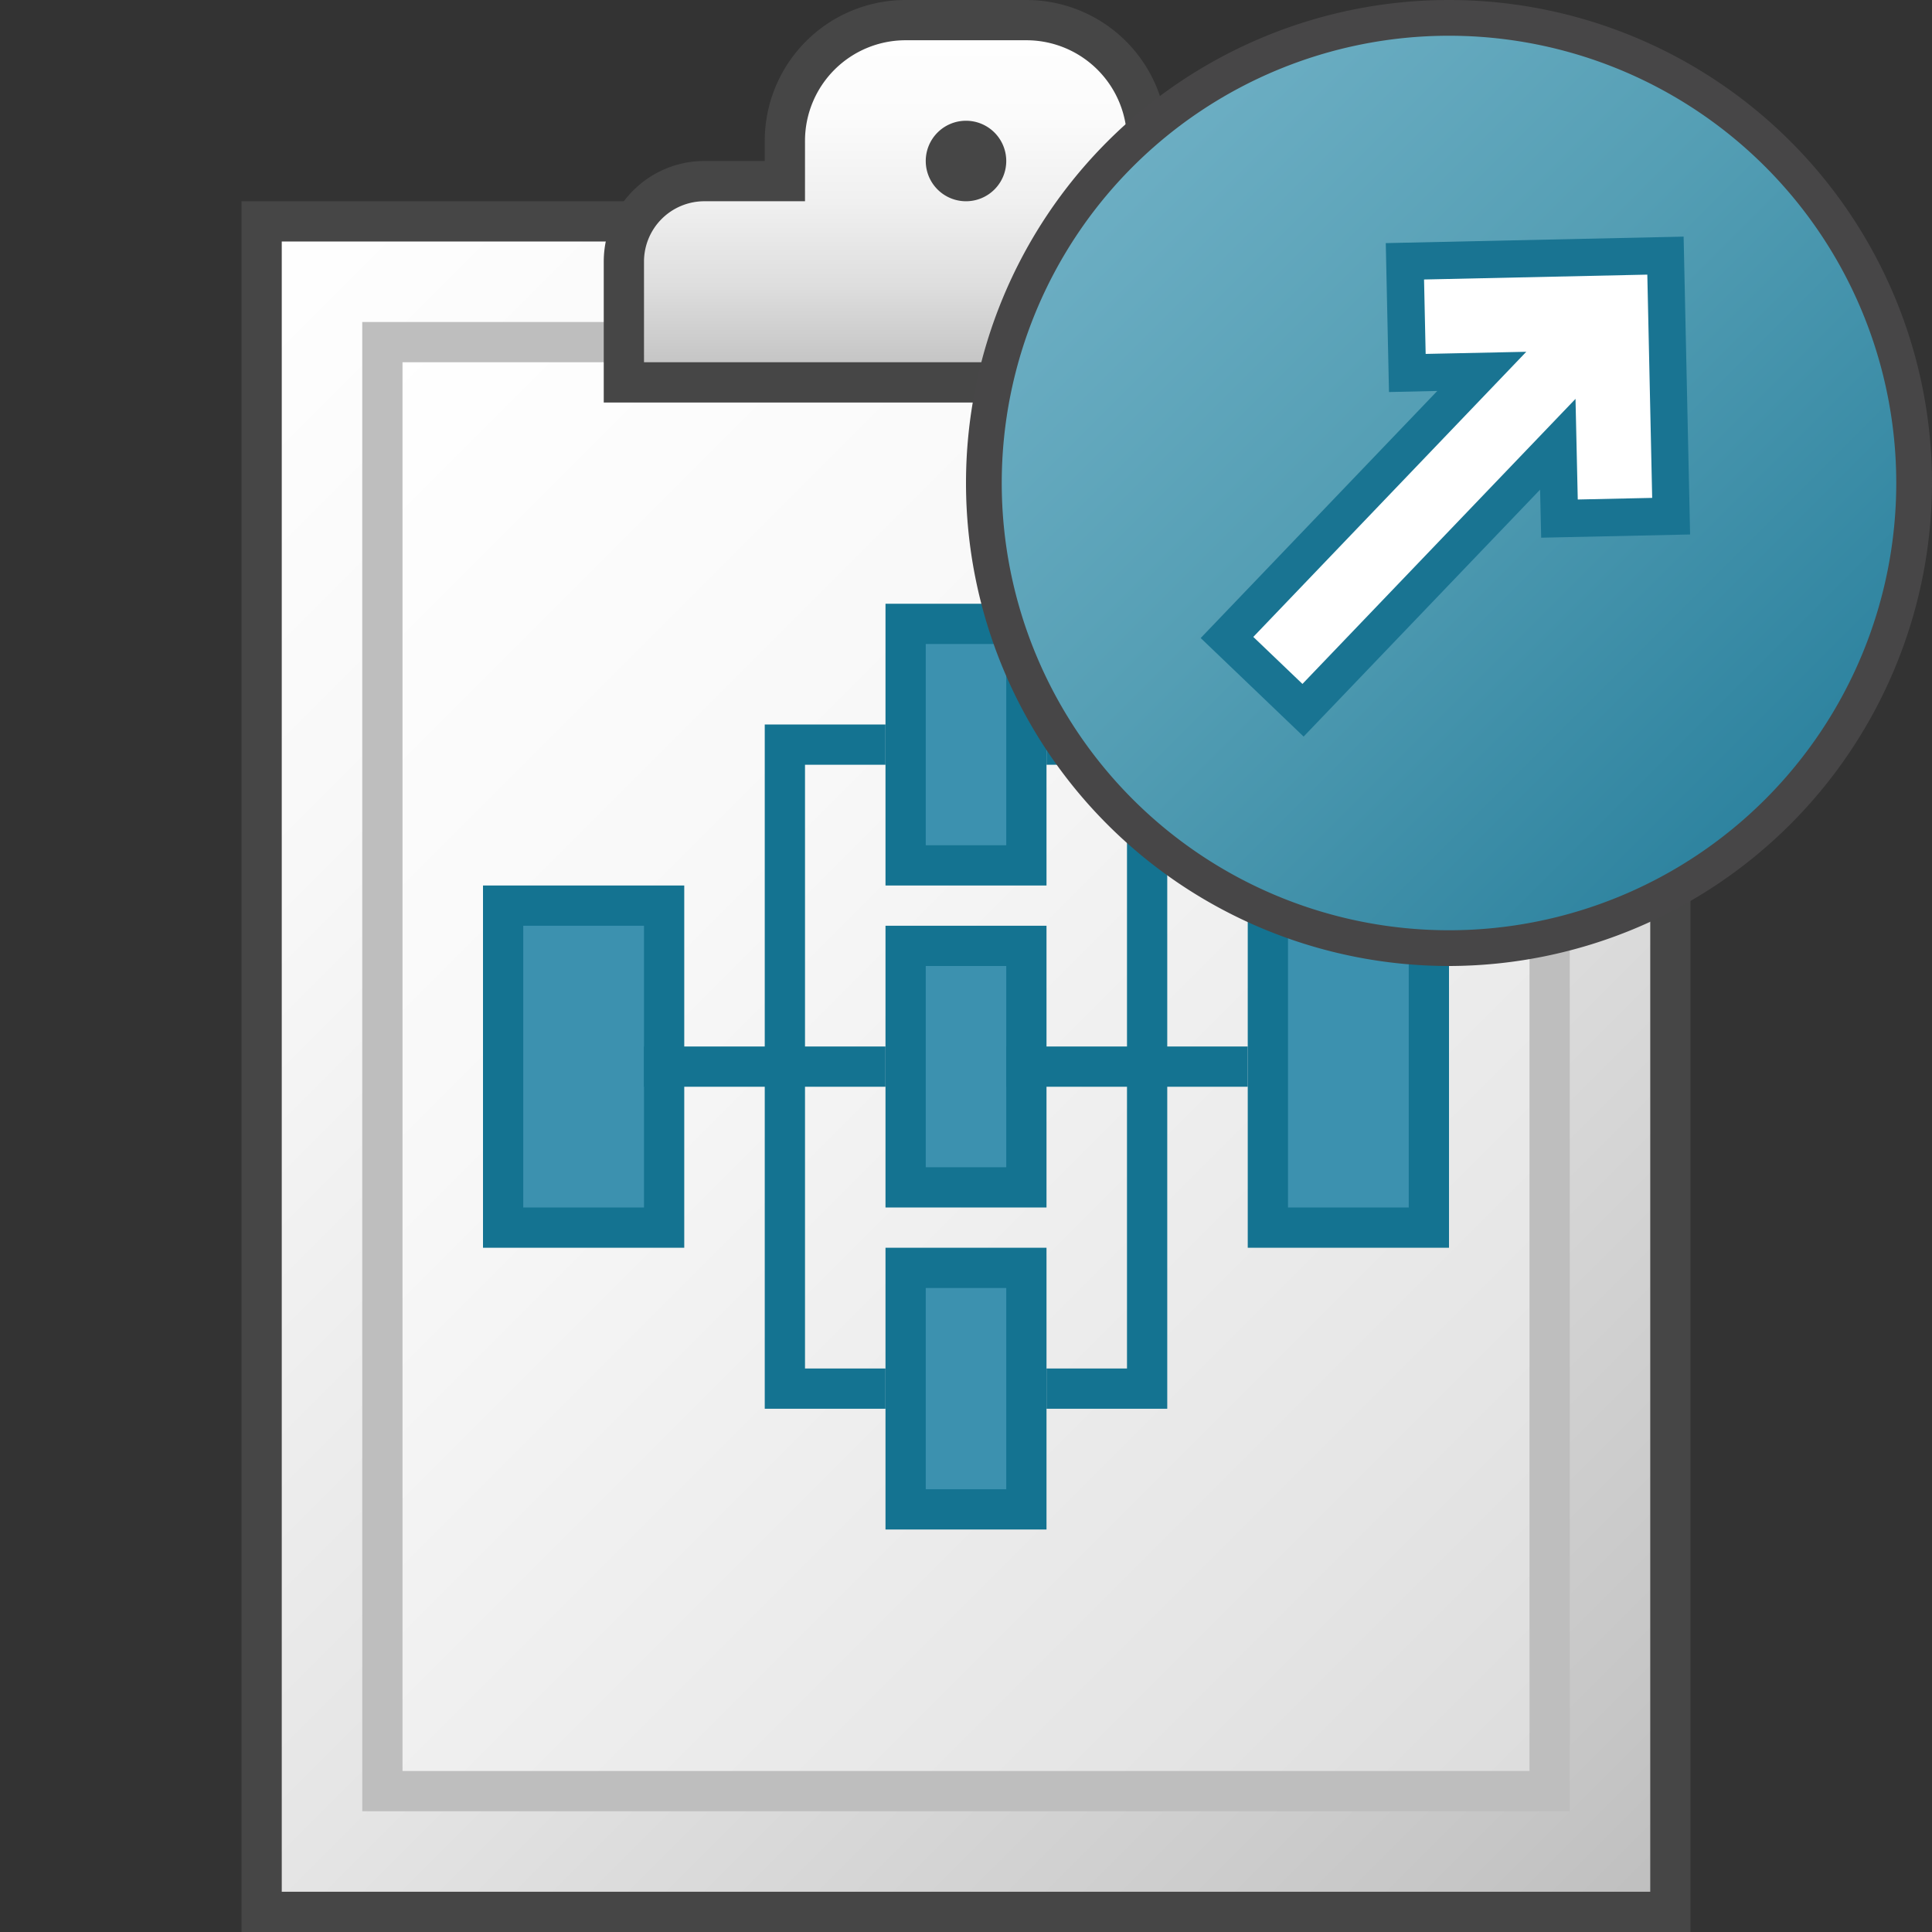 <svg id="Layer_1" data-name="Layer 1" xmlns="http://www.w3.org/2000/svg" xmlns:xlink="http://www.w3.org/1999/xlink" viewBox="0 0 48 48">
  <rect x="0" y="0" width="48" height="48" fill="#333333" stroke="none"/>
  <defs>
    <linearGradient id="linear-gradient" x1="4.75" y1="40.75" x2="43.25" y2="2.25" gradientTransform="matrix(1, 0, 0, -1, 0, 48)" gradientUnits="userSpaceOnUse">
      <stop offset="0" stop-color="#fff"/>
      <stop offset="0.221" stop-color="#f8f8f8"/>
      <stop offset="0.541" stop-color="#e5e5e5"/>
      <stop offset="0.92" stop-color="#c6c6c6"/>
      <stop offset="1" stop-color="#bebebe"/>
    </linearGradient>
    <linearGradient id="linear-gradient-2" x1="7.75" y1="37.75" x2="40.25" y2="5.25" gradientTransform="matrix(1, 0, 0, -1, 0, 48)" gradientUnits="userSpaceOnUse">
      <stop offset="0" stop-color="#fff"/>
      <stop offset="0.335" stop-color="#f8f8f8"/>
      <stop offset="0.82" stop-color="#e5e5e5"/>
      <stop offset="1" stop-color="#dcdcdc"/>
    </linearGradient>
    <linearGradient id="linear-gradient-3" x1="24" y1="38.5" x2="24" y2="47.5" gradientTransform="matrix(1, 0, 0, -1, 0, 48)" gradientUnits="userSpaceOnUse">
      <stop offset="0" stop-color="#bebebe"/>
      <stop offset="0.045" stop-color="#c4c4c4"/>
      <stop offset="0.268" stop-color="#dedede"/>
      <stop offset="0.497" stop-color="#f0f0f0"/>
      <stop offset="0.736" stop-color="#fbfbfb"/>
      <stop offset="1" stop-color="#fff"/>
    </linearGradient>
    <linearGradient id="linear-gradient-4" x1="23.72" y1="423.72" x2="48.314" y2="448.314" gradientTransform="translate(0 -424)" gradientUnits="userSpaceOnUse">
      <stop offset="0" stop-color="#73b4c8"/>
      <stop offset="0.175" stop-color="#6caec3"/>
      <stop offset="0.457" stop-color="#549eb4"/>
      <stop offset="0.809" stop-color="#2f84a0"/>
      <stop offset="1" stop-color="#197492"/>
    </linearGradient>
  </defs>
  <g id="g901">
    <path id="rect13" d="M6.5,5.5h35v42H6.5Z" stroke="#464646" stroke-miterlimit="10" fill="url(#linear-gradient)"/>
    <path id="rect24" d="M9.5,8.5h29v36H9.5Z" stroke="#bebebe" stroke-miterlimit="10" fill="url(#linear-gradient-2)"/>
    <path id="path39" d="M30.5,4.5h-2v-1a3,3,0,0,0-3-3h-3a3,3,0,0,0-3,3v1h-2a2,2,0,0,0-2,2v3h17v-3A2,2,0,0,0,30.5,4.5Z" stroke="#464646" stroke-miterlimit="10" fill="url(#linear-gradient-3)"/>
    <path id="circle41" d="M25,4a1,1,0,1,1-1-1A1,1,0,0,1,25,4Z" fill="#464646"/>
    <path id="rect43" d="M22.5,15.5h3v6h-3Z" fill="#3c91af" stroke="#147391" stroke-miterlimit="10"/>
    <path id="rect45" d="M22.5,23.5h3v6h-3Z" fill="#3c91af" stroke="#147391" stroke-miterlimit="10"/>
    <path id="rect47" d="M12.5,22.5h4v8h-4Z" fill="#3c91af" stroke="#147391" stroke-miterlimit="10"/>
    <path id="rect49" d="M31.5,22.5h4v8h-4Z" fill="#3c91af" stroke="#147391" stroke-miterlimit="10"/>
    <path id="rect51" d="M22.5,31.5h3v6h-3Z" fill="#3c91af" stroke="#147391" stroke-miterlimit="10"/>
    <path id="line53" d="M16,26.5h6" fill="none" stroke="#147391" stroke-miterlimit="10"/>
    <path id="line55" d="M25,26.5h6" fill="none" stroke="#147391" stroke-miterlimit="10"/>
    <path id="polyline57" d="M26,18.5h2.5v16H26" fill="none" stroke="#147391" stroke-miterlimit="10"/>
    <path id="polyline59" d="M22,18.5H19.5v16H22" fill="none" stroke="#147391" stroke-miterlimit="10"/>
    <g id="Verb_Zone" data-name="Verb Zone">
      <g id="g52">
        <g id="g44">
          <path id="circle40" d="M47.556,12A11.556,11.556,0,1,1,36,.444,11.556,11.556,0,0,1,47.556,12Z" fill="url(#linear-gradient-4)"/>
          <path id="path42" d="M36,24A12,12,0,1,1,48,12h0A12.019,12.019,0,0,1,36,24ZM36,.888A11.112,11.112,0,1,0,47.112,12,11.112,11.112,0,0,0,36,.888Z" fill="#474647"/>
        </g>
        <g id="g50">
          <path id="polygon46" d="M34.9,6.5l.061,2.772,1.849-.04-6.33,6.611,1.889,1.809L38.7,11.036l.041,1.848,2.773-.06-.142-6.471Z" fill="#fff"/>
          <path id="path48" d="M32.388,18.3l-2.557-2.448,5.878-6.139-1.2.027-.08-3.7,7.4-.161.161,7.4-3.7.08-.027-1.194Zm-1.25-2.476,1.221,1.168L39.143,9.91l.056,2.5,1.849-.04-.121-5.547-5.547.121.04,1.849,2.5-.053Z" fill="#197492"/>
        </g>
      </g>
    </g>
  </g>
</svg>
